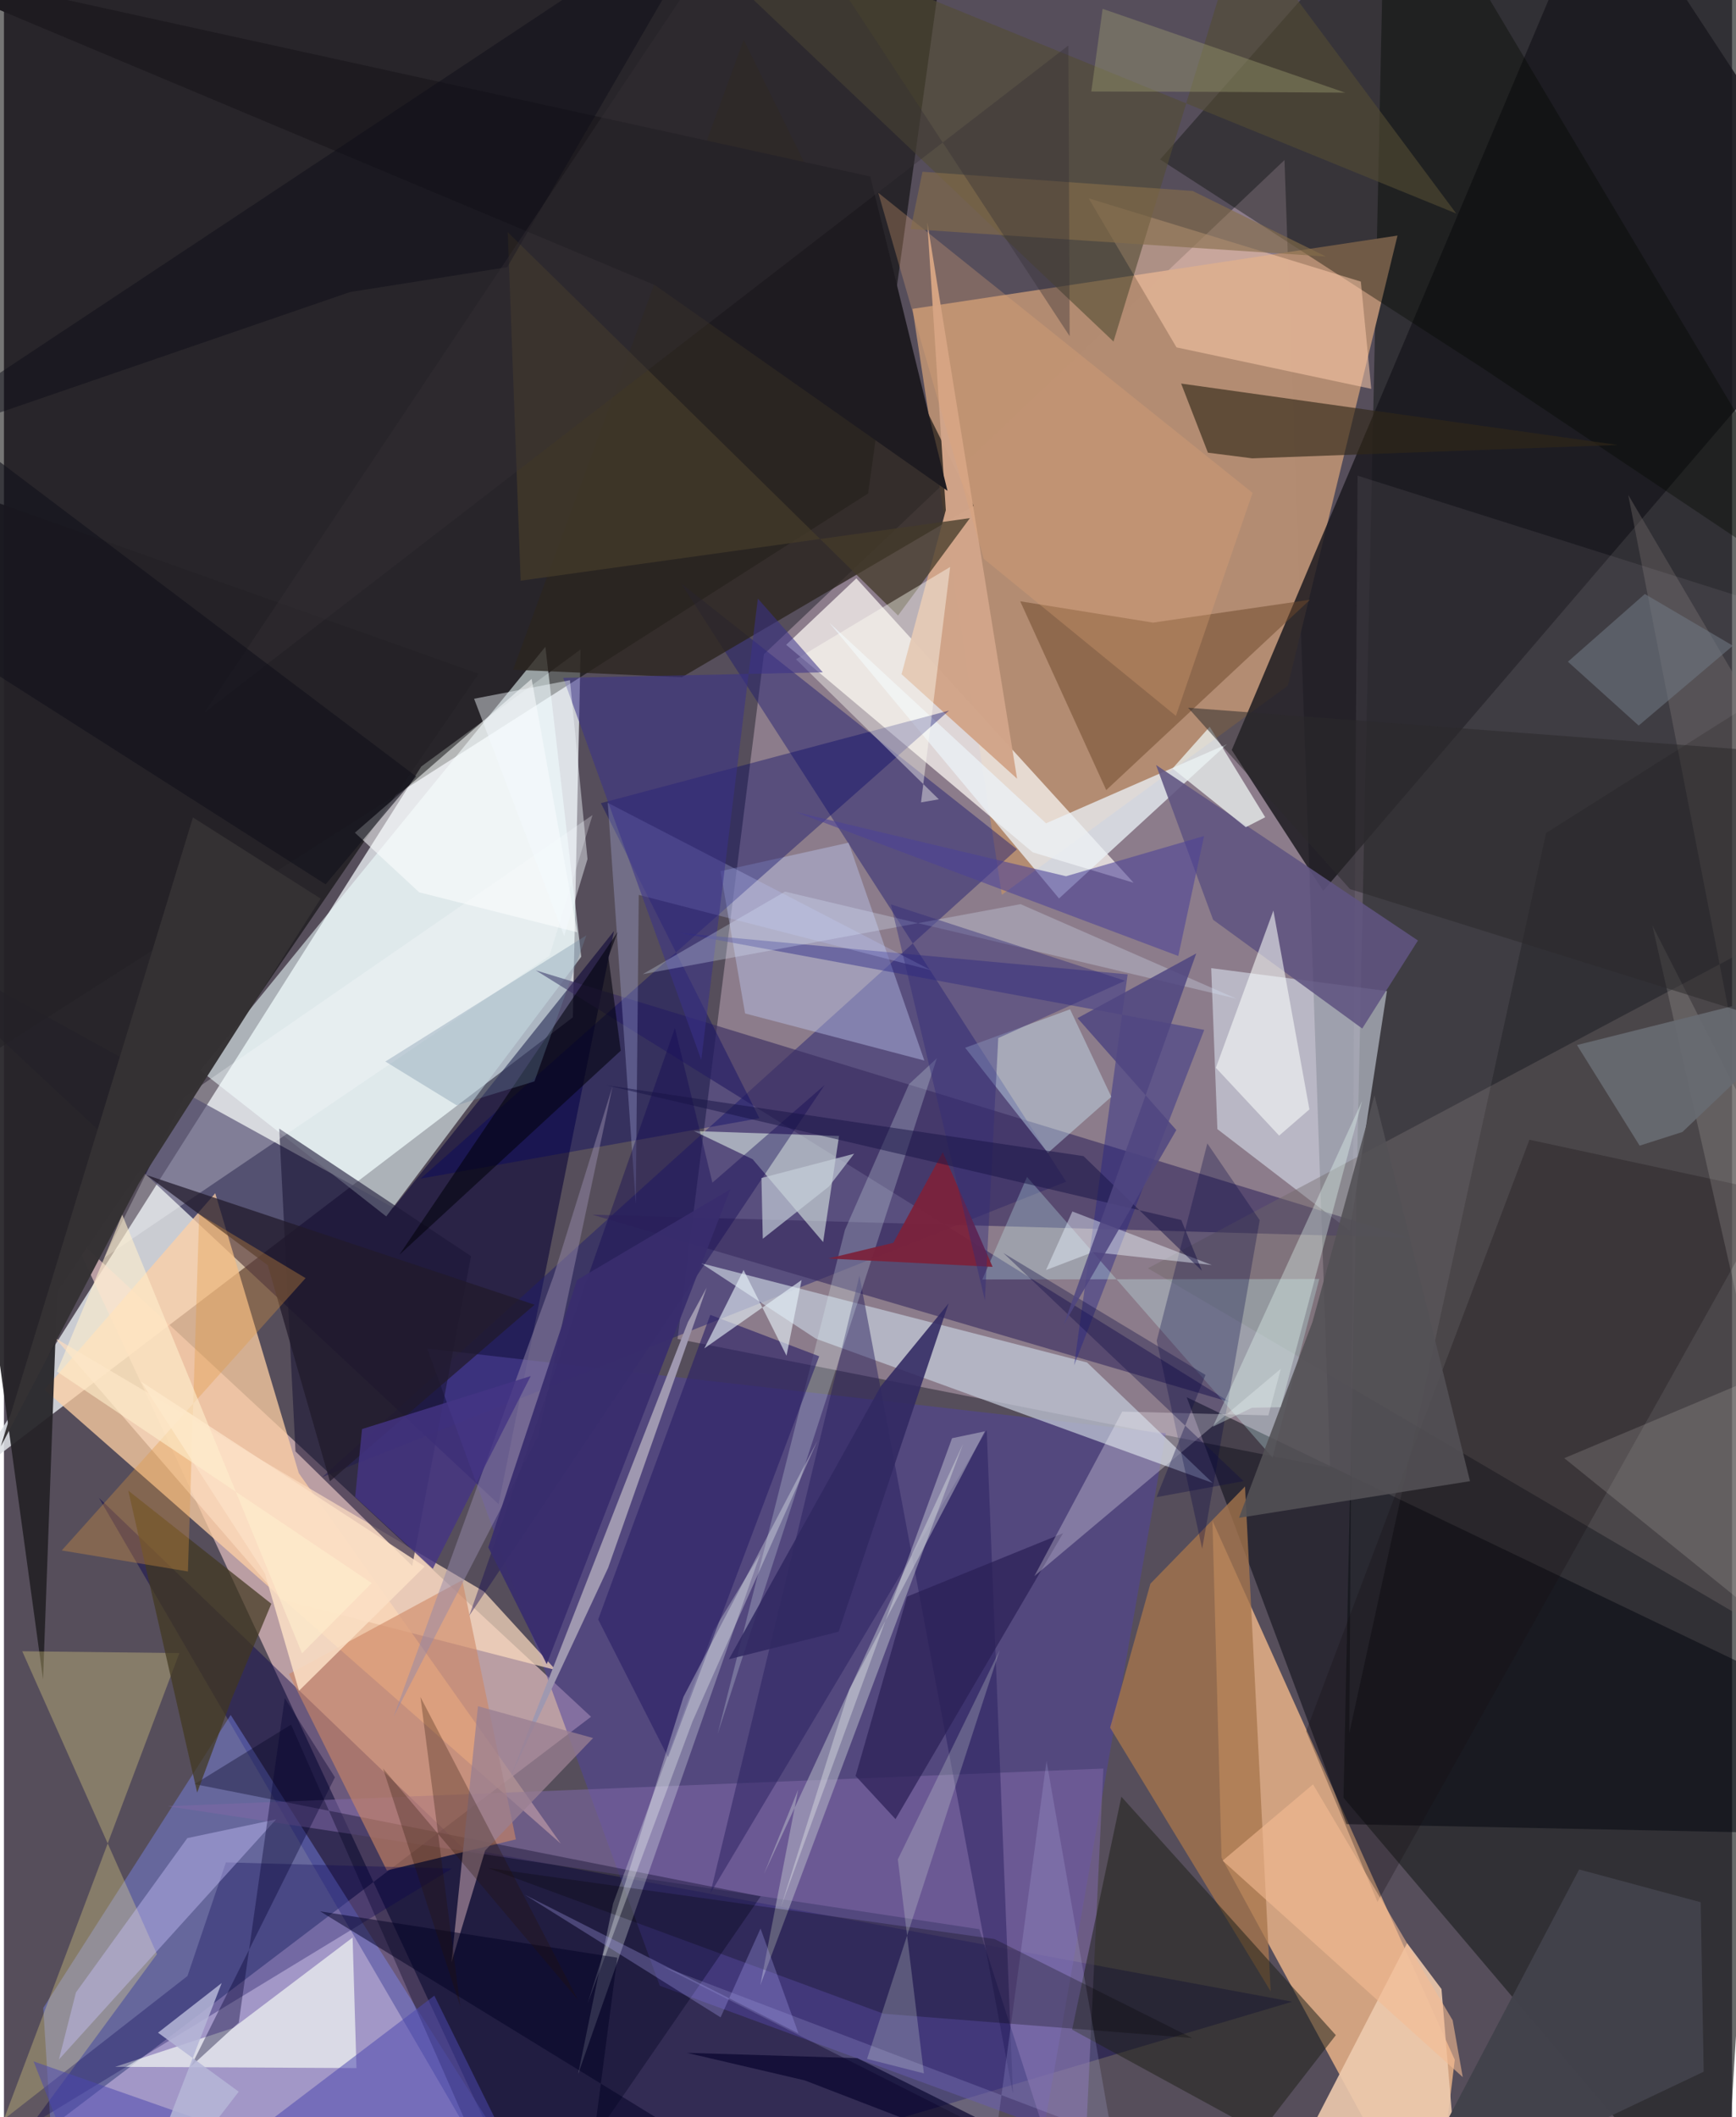 <svg xmlns="http://www.w3.org/2000/svg" width="228" height="278" viewBox="0 0 836 1024"><path fill="#564e5b" d="M0 0h836v1024H0z"/><path fill="#dbdee3" fill-opacity=".871" d="M201.884 370.729l77.085-56.62-3.753 177.936-290.301 221.32z"/><path fill="#b09aab" fill-opacity=".596" d="M367.637 316.45l251.85-239.041 22.1 632.397-315.715-62.199z"/><path fill="#f7cfce" fill-opacity=".624" d="M284.01 830.343L32.806 596.856l211.061 453.286-232.87-12.487z"/><path fill="#020200" fill-opacity=".541" d="M-62-16.44l40.925 535.437 439.11-280.33L451.262-.114z"/><path fill="#1f2223" fill-opacity=".675" d="M831.664 1086L898 11.245 668.027-62 648.03 869.499z"/><path fill="#ecb588" fill-opacity=".816" d="M589.037 898.438L691.027 1086l10.836-89.75-117.231-260.714z"/><path fill="#100b3a" fill-opacity=".631" d="M188.427 584.128L-62 446.047l301.305 281.469 55.815-277.202z"/><path fill="#b48c72" fill-opacity=".984" d="M621.13 331.627l-138.38 101.14-43.203-283.377 234.616-35.456z"/><path fill="#ffd0a4" fill-opacity=".745" d="M102.213 577.135l-82.589 95 249.778 219.57-126.77-179.189z"/><path fill="#f5efec" fill-opacity=".78" d="M412.36 279.739l134.12 147.213-48.804-14.725-119.27-100.36z"/><path fill="#09014d" fill-opacity=".439" d="M45.948 724.465l176.078 169.281 401.181 74.413-371.07 110.291z"/><path fill="#1d1b6f" fill-opacity=".459" d="M513.883 571.54L327.545 282.118l162.513 128.655-336.01 303.606z"/><path fill="#1a191f" fill-opacity=".831" d="M638.21 430.907L898 127.773 773.418-62 593.983 362.752z"/><path fill="#e8f3ff" fill-opacity=".498" d="M584.037 468.264l85 11.073-17.9 116.016-64.116-49.234z"/><path fill="#252327" fill-opacity=".933" d="M-62 222.2l291.611 103.67L25.768 624.396l-6.853 187.905z"/><path fill="#808eff" fill-opacity=".396" d="M272.427 1086L109.683 829.462 19.013 971.17 26.2 1086z"/><path fill="#51439e" fill-opacity=".522" d="M562.092 693.235l-58.827 335.57-185.992-68.378L204.725 652.22z"/><path fill="#effeff" fill-opacity=".565" d="M184.934 588.332l94.344-125.596-17.347-149.925-166.98 204.925z"/><path fill="#3a2e60" fill-opacity=".627" d="M679.968 598.666L257.276 469.32l335.787 208.82-308.475-90.65z"/><path fill="#6e6867" fill-opacity=".408" d="M553.408 613.427L898 430.224 785.78 239.359 898 815.67z"/><path fill="#00050e" fill-opacity=".494" d="M898 832.029l-325.82-156.24 77.305 206.483L898 887.368z"/><path fill="#c1c8d6" fill-opacity=".737" d="M392.787 647.488l-55.566-36.524 186.718 48.002 60.821 58.294z"/><path fill="#040800" fill-opacity=".376" d="M715.305 178.036L898 300.351 681.912-62 559.306 77.121z"/><path fill="#2b251f" fill-opacity=".796" d="M327.971 327.54l141.192-82.863L357.87 19.261 246.326 323.92z"/><path fill="#a7764c" fill-opacity=".765" d="M535.138 835.605l19.472-69.62 45.785-47.036 12.413 244.194z"/><path fill="#ebfbf1" fill-opacity=".537" d="M333.768 547.043l70.224 2.382-7.693 51.32-34.117-40.074z"/><path fill="#7e68a4" fill-opacity=".565" d="M471.83 933.09L520.99 1086l10.87-230.61-452.614 18.221z"/><path fill="#ebf2f7" fill-opacity=".761" d="M510.415 434.545l-111.132-133.33 104.852 96.991 87.565-38.315z"/><path fill="#fadbbf" fill-opacity=".718" d="M134.083 773.619l132.92 34.145-34.835-38.046L24.755 647.166z"/><path fill="#ffcdad" fill-opacity=".518" d="M656.421 136.197l5.038 51.873-94.209-20.051-42.463-72.07z"/><path fill="#fff08c" fill-opacity=".286" d="M-16.172 1067.83L84.87 799.537l-76.026-.879 65.167 146.484z"/><path fill="#1c1736" fill-opacity=".592" d="M197.504 757.354l28.454-149.8-92.79-61.685 7.865 156.117z"/><path fill="#312718" fill-opacity=".639" d="M603.887 221.688l-21.438-2.74-12.964-33.43 211.26 29.69z"/><path fill="#d2a589" fill-opacity=".976" d="M434.23 326.092l21.414-79.34-8.962-139.236 43.445 269.112z"/><path fill="#edc9ae" fill-opacity=".898" d="M695.446 962.042L705.782 1086l-95.005-14.462 68.032-131.68z"/><path fill="#20211a" fill-opacity=".525" d="M644.326 984.332l-103.752-115.33-23.834 112.655 91.072 49.754z"/><path fill="#c1caf2" fill-opacity=".412" d="M408.6 407.574l-61.954 13.76 11.888 68.832 86.726 22.777z"/><path fill="#f2edfb" fill-opacity=".075" d="M746.035 402.862L650.85 838.17l3.994-608.105L898 306.943z"/><path fill="#f8fff7" fill-opacity=".643" d="M168.666 937.116l1.87 63.131-116.727-.594 57.058-18.792z"/><path fill="#01001d" fill-opacity=".345" d="M138.912 834.132l-46.7 28.782 273.859 54.294L249.61 1086z"/><path fill="#6e492b" fill-opacity=".514" d="M555.884 301.133l-64.243-10.304 41.606 91.312 98.586-92.066z"/><path fill="#251c5b" fill-opacity=".471" d="M413.86 616.998l-72.156 298.818L475.43 691.691l12.68 321.061z"/><path fill="#b2b4c5" fill-opacity=".561" d="M464 698.348l-96.375 208.2 16.59-40.948-18.307 94.52z"/><path fill="#000264" fill-opacity=".373" d="M365.475 540.86l-163.942 29.204 255.674-226.388L288.79 388.46z"/><path fill="#f2fef9" fill-opacity=".286" d="M294.664 920.73l-16.885 82.36 88.17-251.651-22.702 37.336z"/><path fill="#e3f8f6" fill-opacity=".243" d="M345.296 838.539l105.998-326.668-13.445 12.495-30.992 70.446z"/><path fill="#ce8864" fill-opacity=".6" d="M247.659 889.642l-62.43 15.04-47.38-95.003 83.875-45.392z"/><path fill="#070050" fill-opacity=".302" d="M216.733 903.76l-109.365-2.994-18.59 54.965L-62 1073.394z"/><path fill="#2c2267" fill-opacity=".639" d="M341.706 635.953l52.685 20.035-73.105 193.869-33.817-66.6z"/><path fill="#262585" fill-opacity=".427" d="M326.433 451.176l217.163 20.092-25.87 189.081 62.94-162.23z"/><path fill="#42424b" fill-opacity=".992" d="M822.276 1002.01l-148.819 70.718 88.573-168.53 58.793 15.842z"/><path fill="#9f98b0" fill-opacity=".992" d="M339.952 622.77l-9.035 16.622-86.123 220.656 47.514-101.81z"/><path fill="#cdffff" fill-opacity=".271" d="M494.927 569.229l118.778 135.79 22.604-86.415-162.998.223z"/><path fill="#534c33" fill-opacity=".608" d="M297.34-62l405.243 165.282-104.154-140L536.77 165.19z"/><path fill="#605581" fill-opacity=".878" d="M657.101 497.467l-72.148-52.613L557.345 370l126.704 84.886z"/><path fill="#cde9f9" fill-opacity=".416" d="M505.025 557.636l-40.018-50.87 50.749-18.592 19.96 42.318z"/><path fill="#423821" fill-opacity=".722" d="M110.333 821.29l-16.858 45.724-33.337-146.06 69.21 54.73z"/><path fill="#fcfefb" fill-opacity=".561" d="M586.294 516.452l27.82-76.04 17.425 96.164-14.645 12.677z"/><path fill="#bdc2f9" fill-opacity=".278" d="M305.647 582.325l1.446-149.49 141.358 36.412-156.34-80.956z"/><path fill="#968aa9" fill-opacity=".498" d="M258.56 694.414l35.892-169.113-28.587 91.918-77.368 213.098z"/><path fill="#030241" fill-opacity=".29" d="M579.66 749.105l-22.003-100.63 24.505-95.444 25.324 37.113z"/><path fill="#4c47ae" fill-opacity=".522" d="M14.31 997.01L267.845 1086l-59.637-120.778L49.4 1086z"/><path fill="#ecf3f1" fill-opacity=".753" d="M610.156 395.267l-26.854-43.766-17.99 20.193 35.463 28.373z"/><path fill="#e8f3fa" fill-opacity=".612" d="M357.804 614.257L378.58 655.7l7.292-36.598-47.05 33.063z"/><path fill="#fdffff" fill-opacity=".549" d="M200.894 431.59l76.421 19.331-22.049-122.56-85.492 74.39z"/><path fill="#171114" fill-opacity=".29" d="M737.98 551.26L629.947 837.335l34.531 82.566 192.08-343.076z"/><path fill="#f7ede9" fill-opacity=".149" d="M797.43 447.52l81.276 357.961-123.865-100.217L898 645.092z"/><path fill="#443a2a" fill-opacity=".757" d="M249.961 280.863l217.342-30.266-34.77 47.104-188.807-185.39z"/><path fill="#120853" fill-opacity=".4" d="M342.728 572.012l-18.14-74.725-99.531 284.269 171.931-256.733z"/><path fill="#fffff6" fill-opacity=".412" d="M457.74 274.22l-14.087 113.87 8.608-1.486-69.088-67.74z"/><path fill="#fafdff" fill-opacity=".267" d="M87.005 530.747l-38.439 77.558 215.356-145.988 20.816-68.116z"/><path fill="#211a2a" fill-opacity=".737" d="M256.712 631.048l-99.029 85.417-30.057-104.514-58.743-43.656z"/><path fill="#535155" fill-opacity=".882" d="M633.031 639.365l-35.565 94.765 111.767-17.74-46.216-186.631z"/><path fill="#bab6ef" fill-opacity=".208" d="M536.173 1033.723l-31.806-182.005-24.393 180.813-161.318-81.458z"/><path fill="#ccc5ff" fill-opacity=".408" d="M131.677 879.946l-42.963 9.082-53.883 74.64-8.249 32.44z"/><path fill="#312962" fill-opacity=".871" d="M456.997 630.4l-53.21 158.797-53.102 13.322 73.556-132.098z"/><path fill="#7b223b" fill-opacity=".933" d="M454.187 557.285l-23.92 43.825-31.492 7.591 79.5 4.029z"/><path fill="#2a2056" fill-opacity=".714" d="M431.31 879.844l81.046-138.272-75.465 30.661-24.905 86.712z"/><path fill="#3a328a" fill-opacity=".553" d="M396.12 325.177l-125.568 2.668 66.79 184.765 27.373-223.09z"/><path fill="#676a71" fill-opacity=".941" d="M760.982 505.447l129.128-32.33-78.1 74.37-20.714 6.628z"/><path fill="#1e1b20" d="M314.952 137.921l141.5 99.484-37.355-152.023L-62-20.326z"/><path fill="#02030d" fill-opacity=".584" d="M296.921 450.71L191.303 606.88l107.08-98.696-5.971-45.263z"/><path fill-opacity=".255" d="M234.103 903.472l245.057 34.366 95.748 47.901-149.37-11.775z"/><path fill="#4d4197" fill-opacity=".569" d="M568.116 462.386l12.468-58.039-66.797 19.459-130.856-31.109z"/><path fill="#d9e5db" fill-opacity=".251" d="M445.03 1002.825l-27.485-7.004 64.172-197.733-49.288 101.232z"/><path fill="#997f91" fill-opacity=".757" d="M229.324 825.237l-12.85 123.93 16.3-54.128 52.23-54.41z"/><path fill="#443485" fill-opacity=".808" d="M173.232 691.187l81.585-25.624-47.357 93.212-37.575-34.732z"/><path fill="#e0973f" fill-opacity=".325" d="M89.001 760.064l5.452-172.795 51.46 30.916-117.956 131.71z"/><path fill="#fffdff" fill-opacity=".278" d="M498.497 762.283l42.498-79.549 70.69 1.85 6.025-22.548z"/><path fill="#d8e6fd" fill-opacity=".286" d="M377.873 431.254l-68.824 39.911 182.754-33.86 104.485 45.74z"/><path fill="#fbdfc4" fill-opacity=".859" d="M126.251 761.086l16.482 56.675 60.808-60.096L66.3 668.201z"/><path fill="#6f7884" fill-opacity=".557" d="M793.808 287.302l42.597 25.01-45.579 38.617-34.235-30.875z"/><path fill="#eaf0ee" fill-opacity=".369" d="M375.914 922.238l33.084-105.144 65.53-124.801-15.862 3.322z"/><path fill="#e1a475" fill-opacity=".298" d="M473.982 270.26l92.969 75.978 37.098-107.86L422.963 93.237z"/><path fill="#332a79" fill-opacity=".427" d="M429.09 437.423l45.459 191.529 6.46-126.885 61.349-27.714z"/><path fill="#fafefc" fill-opacity=".31" d="M333.094 832.6l-50.682 136.238L328.7 820.759l64.862-124.052z"/><path fill="#e7fdf4" fill-opacity=".357" d="M657.023 532.537l-39.348 148.08-13.971.279-18.85 9.13z"/><path fill="#020124" fill-opacity=".49" d="M152.973 924.448l198.617 121.884-69.91 15.599 15.035-115.08z"/><path fill="#6d88a2" fill-opacity=".318" d="M184.51 513.422l97.253-61.035-25.124 70.64-37.65 11.571z"/><path fill="#2c292b" fill-opacity=".518" d="M898 366.78v140.485l-246.821-77.249-78.32-87.703z"/><path fill="#ebf4ff" fill-opacity=".443" d="M516.866 585.95l-12.754 28.325 22.778-8.7 57.431 6.274z"/><path fill="#a69fec" fill-opacity=".318" d="M366.012 932.762l-19.324 42.96-94.747-59.315 132.416 67.073z"/><path fill="#c7d0da" fill-opacity=".675" d="M411.296 558.03l-12.194 15.846-32.004 25.27-.643-29.39z"/><path fill="#f4bb93" fill-opacity=".592" d="M633.292 863.03l67.543 114.09 4.892 27.51-116.16-104.692z"/><path fill="#04002e" fill-opacity=".369" d="M160.113 859.616l-69.638 139.84 23.114-21.187 22.254-156.955z"/><path fill="#343133" fill-opacity=".98" d="M91.43 395.365l61.794 39.262-88.078 137.865-66.648 127.042z"/><path fill="#161346" fill-opacity=".498" d="M579.57 614.652l-10.024-24.57-278.111-65.196 230.827 34.286z"/><path fill="#271201" fill-opacity=".275" d="M201.485 820.779l76.172 146.442-94.285-111.879 37.416 115.184z"/><path fill="#392d6e" fill-opacity=".941" d="M277.259 619.083l-42.954 129.314 28.262 56.491 88.821-229.628z"/><path fill="#feeecc" fill-opacity=".612" d="M144.2 799.653L57.22 587.516 25.635 663.36 177.9 765.68z"/><path fill="#856e4b" fill-opacity=".624" d="M575.036 92.355L444.359 83.07l-5.717 27.73 200.893 13.27z"/><path fill="#0e0d43" fill-opacity=".357" d="M599.708 716.377L483.481 606.038l97.785 58.969-23.686 59.11z"/><path fill="#b6b7d8" fill-opacity=".847" d="M74.53 983.139l30.796-24.001L56.321 1086l57.252-74.323z"/><path fill="#f5fbff" fill-opacity=".447" d="M273.81 328.99l-46.365 8.973 43.576 114.75 11.28-37.198z"/><path fill="#9c9b71" fill-opacity=".412" d="M585.966 44.431l-59.936-.17 5.472-39.99 117.352 40.546z"/><path fill="#0d0e17" fill-opacity=".482" d="M-62 220.165l229.475-78.933 76.012-12.015L348.745-52.155z"/><path fill="#4f4681" fill-opacity=".847" d="M576.796 461.144l-57.437 31.296 47.8 54.126-54.468 94.145z"/><path fill="#04012a" fill-opacity=".635" d="M330.37 992.882l82.432 2.573L594.195 1086l-206.761-79.782z"/><path fill="#363134" fill-opacity=".384" d="M97.068 344.56L368.35-62l147.208 224.599-.637-140.58z"/><path fill="#12121b" fill-opacity=".604" d="M-62 178.091l261.439 197.452-43.83 52.18-167.64-106.953z"/></svg>